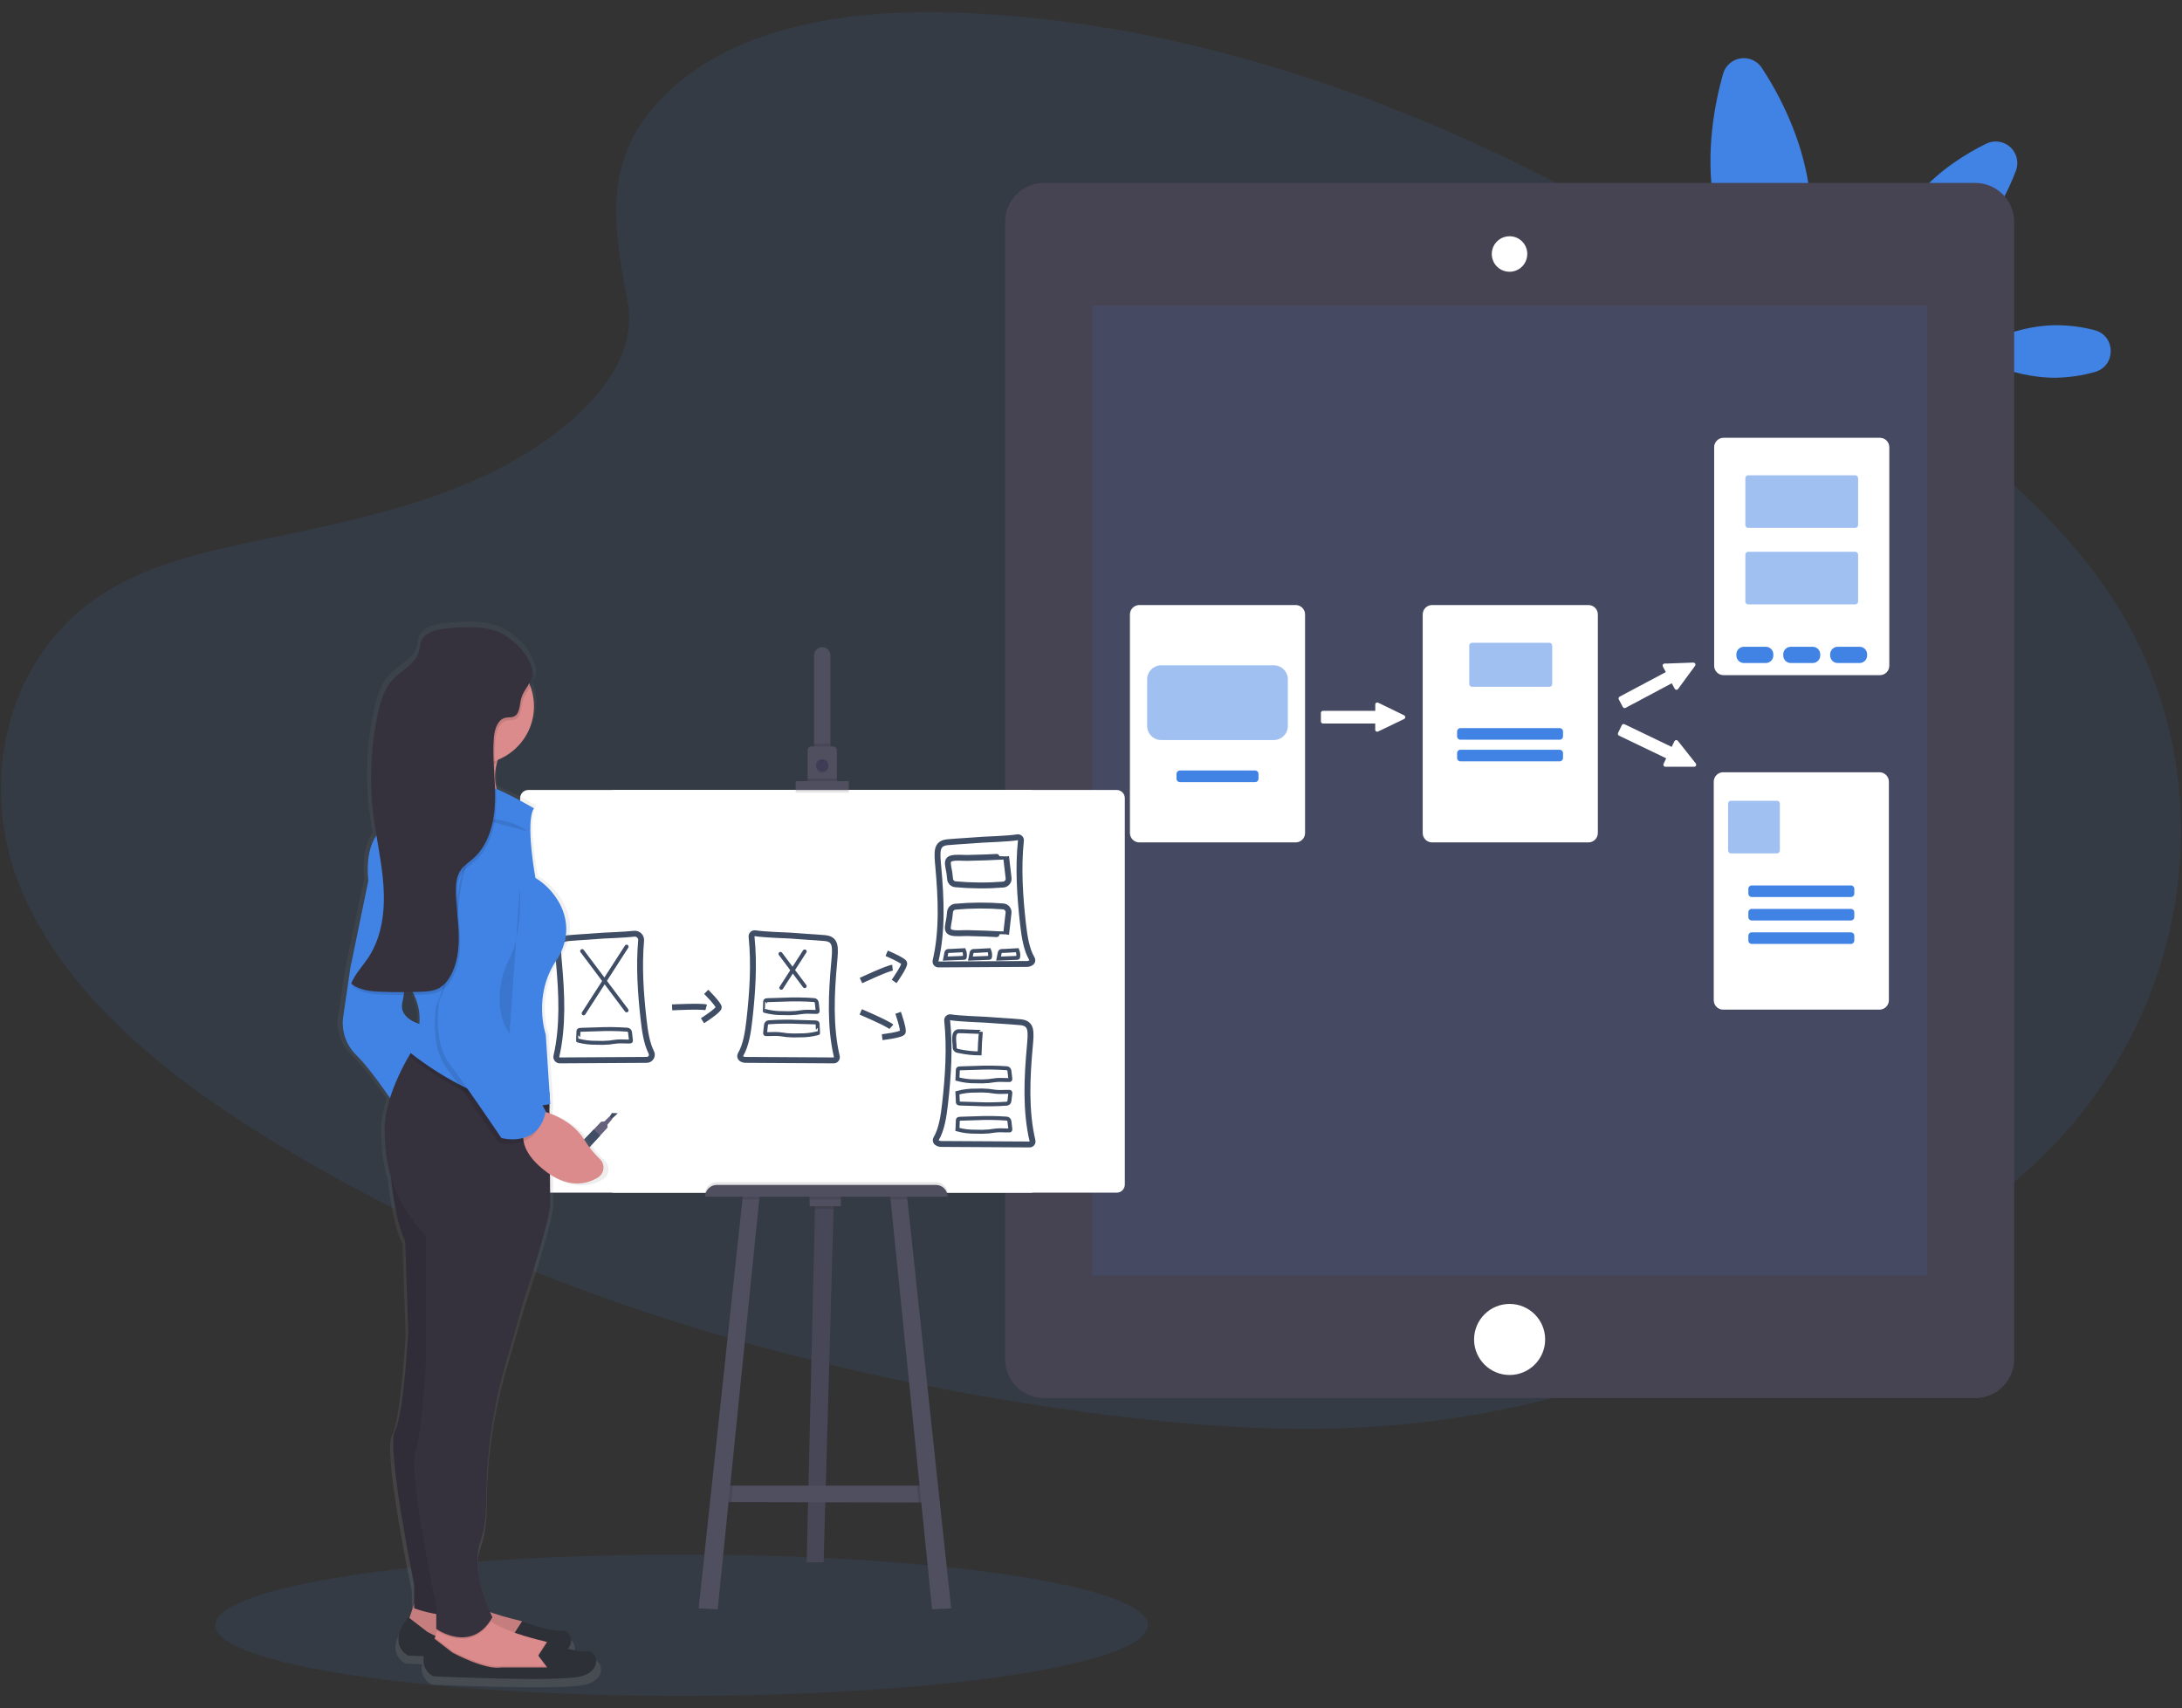 <svg width="152" height="119" viewBox="0 0 152 119" fill="none" xmlns="http://www.w3.org/2000/svg">
<rect x="0" y="0" width="152" height="119" fill="#333333" stroke="none"/>
<g clip-path="url(#clip0)">
<path opacity="0.1" d="M47.486 118.141C65.424 118.141 79.966 115.937 79.966 113.218C79.966 110.499 65.424 108.295 47.486 108.295C29.547 108.295 15.005 110.499 15.005 113.218C15.005 115.937 29.547 118.141 47.486 118.141Z" fill="#4183E4"/>
<path opacity="0.1" d="M46.959 6.02C52.111 1.479 60.199 0.549 67.562 0.916C90.686 2.054 111.556 13.086 129.615 25.568C136.152 30.088 142.588 34.957 146.831 41.181C155.468 53.847 152.906 71.396 140.895 81.831C136.809 85.387 131.856 88.104 126.771 90.516C117.728 94.807 107.972 98.25 97.71 99.231C90.391 99.93 82.983 99.361 75.708 98.386C55.38 95.661 35.426 89.633 18.704 79.325C11.369 74.81 4.456 69.183 1.432 61.868C-1.591 54.553 0.338 45.283 7.834 40.955C10.932 39.163 14.635 38.356 18.261 37.595C23.594 36.477 29.021 35.375 33.837 33.103C38.811 30.755 44.702 26.216 43.717 21.022C42.66 15.447 41.809 10.552 46.959 6.02Z" fill="#4183E4"/>
<path d="M125.999 12.943C126.924 19.037 124.351 24.482 124.351 24.482C124.351 24.482 120.28 20.047 119.353 13.953C118.834 10.534 119.416 7.323 120.026 5.159C120.102 4.878 120.259 4.626 120.477 4.432C120.695 4.238 120.964 4.112 121.252 4.069C121.54 4.025 121.835 4.067 122.1 4.187C122.365 4.308 122.589 4.503 122.746 4.749C123.972 6.631 125.481 9.526 125.999 12.943Z" fill="#4183E4"/>
<path d="M143.19 22.656C144.106 22.652 145.018 22.767 145.905 22.999C147.397 23.382 147.42 25.495 145.936 25.911C145.055 26.162 144.145 26.297 143.229 26.313C139.875 26.35 137.135 24.55 137.135 24.55C137.135 24.55 139.835 22.693 143.19 22.656Z" fill="#4183E4"/>
<path d="M133.756 13.392C130.634 16.823 129.973 21.308 129.973 21.308C129.973 21.308 134.374 20.227 137.495 16.795C138.942 15.204 139.861 13.388 140.43 11.897C140.538 11.615 140.558 11.307 140.488 11.013C140.418 10.719 140.262 10.453 140.039 10.249C139.816 10.046 139.536 9.914 139.237 9.871C138.938 9.829 138.633 9.877 138.362 10.01C136.923 10.717 135.203 11.802 133.756 13.392Z" fill="#4183E4"/>
<path d="M137.6 12.745H72.722C71.226 12.745 70.014 13.957 70.014 15.453V94.687C70.014 96.183 71.226 97.395 72.722 97.395H137.6C139.096 97.395 140.308 96.183 140.308 94.687V15.453C140.308 13.957 139.096 12.745 137.6 12.745Z" fill="#464353"/>
<path opacity="0.1" d="M134.244 21.284H76.078V88.856H134.244V21.284Z" fill="#4183E4"/>
<path d="M105.161 95.787C106.528 95.787 107.636 94.678 107.636 93.311C107.636 91.944 106.528 90.836 105.161 90.836C103.794 90.836 102.686 91.944 102.686 93.311C102.686 94.678 103.794 95.787 105.161 95.787Z" fill="white"/>
<path d="M105.161 18.865C104.93 18.865 104.704 18.797 104.512 18.668C104.319 18.54 104.169 18.357 104.081 18.143C103.992 17.93 103.969 17.695 104.014 17.468C104.059 17.241 104.171 17.033 104.334 16.869C104.498 16.706 104.706 16.594 104.933 16.549C105.16 16.504 105.395 16.527 105.609 16.616C105.822 16.704 106.005 16.854 106.133 17.046C106.262 17.238 106.33 17.465 106.33 17.696C106.33 18.006 106.206 18.303 105.987 18.522C105.768 18.741 105.471 18.864 105.161 18.865Z" fill="white"/>
<path d="M105.161 16.595C105.379 16.595 105.592 16.66 105.773 16.78C105.954 16.901 106.095 17.073 106.178 17.274C106.262 17.476 106.283 17.697 106.241 17.911C106.198 18.124 106.094 18.32 105.94 18.474C105.786 18.628 105.589 18.733 105.376 18.776C105.162 18.818 104.941 18.796 104.74 18.713C104.539 18.63 104.367 18.488 104.246 18.308C104.125 18.126 104.06 17.914 104.06 17.696C104.061 17.404 104.177 17.124 104.383 16.918C104.589 16.711 104.869 16.595 105.161 16.595ZM105.161 16.458C104.916 16.457 104.676 16.528 104.472 16.663C104.267 16.799 104.108 16.991 104.013 17.217C103.918 17.444 103.893 17.692 103.94 17.933C103.987 18.174 104.104 18.395 104.277 18.569C104.45 18.742 104.67 18.861 104.91 18.909C105.151 18.957 105.4 18.933 105.626 18.84C105.853 18.746 106.047 18.588 106.183 18.384C106.319 18.18 106.392 17.941 106.392 17.696C106.393 17.534 106.362 17.373 106.3 17.223C106.239 17.073 106.148 16.936 106.034 16.821C105.92 16.706 105.784 16.615 105.634 16.552C105.484 16.49 105.323 16.458 105.161 16.458Z" fill="white"/>
<path d="M90.256 42.217H79.368C79.044 42.217 78.78 42.48 78.78 42.805V58.029C78.78 58.354 79.044 58.617 79.368 58.617H90.256C90.581 58.617 90.844 58.354 90.844 58.029V42.805C90.844 42.48 90.581 42.217 90.256 42.217Z" fill="white" stroke="white" stroke-width="0.137" stroke-miterlimit="10"/>
<path opacity="0.5" d="M88.736 46.35H80.888C80.349 46.35 79.911 46.787 79.911 47.326V50.577C79.911 51.116 80.349 51.553 80.888 51.553H88.736C89.276 51.553 89.713 51.116 89.713 50.577V47.326C89.713 46.787 89.276 46.35 88.736 46.35Z" fill="#4183E4"/>
<path d="M87.436 53.676H82.188C82.061 53.676 81.957 53.779 81.957 53.907V54.253C81.957 54.381 82.061 54.484 82.188 54.484H87.436C87.564 54.484 87.667 54.381 87.667 54.253V53.907C87.667 53.779 87.564 53.676 87.436 53.676Z" fill="#4183E4"/>
<path d="M110.651 42.217H99.763C99.439 42.217 99.175 42.48 99.175 42.805V58.029C99.175 58.354 99.439 58.617 99.763 58.617H110.651C110.975 58.617 111.239 58.354 111.239 58.029V42.805C111.239 42.48 110.975 42.217 110.651 42.217Z" fill="white" stroke="white" stroke-width="0.137" stroke-miterlimit="10"/>
<path opacity="0.5" d="M107.929 44.778H102.548C102.437 44.778 102.348 44.868 102.348 44.978V47.648C102.348 47.758 102.437 47.847 102.548 47.847H107.929C108.039 47.847 108.129 47.758 108.129 47.648V44.978C108.129 44.868 108.039 44.778 107.929 44.778Z" fill="#4183E4"/>
<path d="M108.651 50.723H101.734C101.606 50.723 101.503 50.827 101.503 50.954V51.3C101.503 51.428 101.606 51.532 101.734 51.532H108.651C108.779 51.532 108.882 51.428 108.882 51.3V50.954C108.882 50.827 108.779 50.723 108.651 50.723Z" fill="#4183E4"/>
<path d="M108.651 52.23H101.734C101.606 52.23 101.503 52.334 101.503 52.461V52.807C101.503 52.935 101.606 53.038 101.734 53.038H108.651C108.779 53.038 108.882 52.935 108.882 52.807V52.461C108.882 52.334 108.779 52.23 108.651 52.23Z" fill="#4183E4"/>
<path d="M130.954 30.566H120.067C119.742 30.566 119.478 30.829 119.478 31.154V46.378C119.478 46.703 119.742 46.966 120.067 46.966H130.954C131.279 46.966 131.542 46.703 131.542 46.378V31.154C131.542 30.829 131.279 30.566 130.954 30.566Z" fill="white" stroke="white" stroke-width="0.137" stroke-miterlimit="10"/>
<path opacity="0.5" d="M129.238 33.111H121.783C121.673 33.111 121.583 33.201 121.583 33.311V36.577C121.583 36.687 121.673 36.776 121.783 36.776H129.238C129.348 36.776 129.437 36.687 129.437 36.577V33.311C129.437 33.201 129.348 33.111 129.238 33.111Z" fill="#4183E4"/>
<path opacity="0.5" d="M129.238 38.438H121.783C121.673 38.438 121.583 38.528 121.583 38.638V41.904C121.583 42.014 121.673 42.103 121.783 42.103H129.238C129.348 42.103 129.437 42.014 129.437 41.904V38.638C129.437 38.528 129.348 38.438 129.238 38.438Z" fill="#4183E4"/>
<path d="M123.008 45.057H121.479C121.19 45.057 120.956 45.292 120.956 45.581V45.664C120.956 45.954 121.19 46.188 121.479 46.188H123.008C123.298 46.188 123.532 45.954 123.532 45.664V45.581C123.532 45.292 123.298 45.057 123.008 45.057Z" fill="#4183E4"/>
<path d="M126.275 45.057H124.746C124.457 45.057 124.223 45.292 124.223 45.581V45.664C124.223 45.954 124.457 46.188 124.746 46.188H126.275C126.565 46.188 126.799 45.954 126.799 45.664V45.581C126.799 45.292 126.565 45.057 126.275 45.057Z" fill="#4183E4"/>
<path d="M129.543 45.057H128.014C127.724 45.057 127.49 45.292 127.49 45.581V45.664C127.49 45.954 127.724 46.188 128.014 46.188H129.543C129.832 46.188 130.066 45.954 130.066 45.664V45.581C130.066 45.292 129.832 45.057 129.543 45.057Z" fill="#4183E4"/>
<path d="M130.925 53.867H120.038C119.713 53.867 119.45 54.13 119.45 54.455V69.679C119.45 70.004 119.713 70.267 120.038 70.267H130.925C131.25 70.267 131.513 70.004 131.513 69.679V54.455C131.513 54.13 131.25 53.867 130.925 53.867Z" fill="white" stroke="white" stroke-width="0.137" stroke-miterlimit="10"/>
<path opacity="0.5" d="M123.786 55.785H120.581C120.471 55.785 120.381 55.874 120.381 55.984V59.25C120.381 59.36 120.471 59.45 120.581 59.45H123.786C123.897 59.45 123.986 59.36 123.986 59.25V55.984C123.986 55.874 123.897 55.785 123.786 55.785Z" fill="#4183E4"/>
<path d="M128.941 61.682H122.024C121.896 61.682 121.792 61.785 121.792 61.913V62.259C121.792 62.386 121.896 62.49 122.024 62.49H128.941C129.069 62.49 129.172 62.386 129.172 62.259V61.913C129.172 61.785 129.069 61.682 128.941 61.682Z" fill="#4183E4"/>
<path d="M128.941 63.316H122.024C121.896 63.316 121.792 63.419 121.792 63.547V63.893C121.792 64.021 121.896 64.124 122.024 64.124H128.941C129.069 64.124 129.172 64.021 129.172 63.893V63.547C129.172 63.419 129.069 63.316 128.941 63.316Z" fill="#4183E4"/>
<path d="M128.941 64.95H122.024C121.896 64.95 121.792 65.054 121.792 65.181V65.527C121.792 65.655 121.896 65.758 122.024 65.758H128.941C129.069 65.758 129.172 65.655 129.172 65.527V65.181C129.172 65.054 129.069 64.95 128.941 64.95Z" fill="#4183E4"/>
<path d="M97.784 50.026L97.6 50.115L96.104 50.834L95.967 50.898C95.958 50.903 95.948 50.905 95.938 50.905C95.928 50.905 95.918 50.904 95.908 50.9C95.899 50.896 95.891 50.891 95.883 50.883C95.876 50.876 95.871 50.868 95.867 50.858C95.865 50.849 95.865 50.84 95.867 50.831V50.406C95.867 50.387 95.859 50.368 95.846 50.355C95.832 50.341 95.814 50.333 95.794 50.333H92.158C92.139 50.333 92.12 50.326 92.106 50.312C92.093 50.299 92.085 50.28 92.084 50.261V49.66C92.085 49.641 92.093 49.623 92.106 49.609C92.12 49.596 92.139 49.588 92.158 49.588H95.799C95.818 49.588 95.836 49.58 95.85 49.566C95.864 49.552 95.871 49.534 95.871 49.514V49.079C95.87 49.07 95.87 49.061 95.871 49.052C95.875 49.043 95.881 49.034 95.888 49.027C95.895 49.02 95.903 49.015 95.913 49.011C95.922 49.008 95.932 49.006 95.942 49.007C95.952 49.007 95.962 49.009 95.971 49.014L96.108 49.078L97.6 49.804L97.784 49.894C97.797 49.9 97.807 49.91 97.815 49.921C97.822 49.933 97.826 49.946 97.826 49.96C97.826 49.974 97.822 49.987 97.815 49.999C97.807 50.011 97.797 50.02 97.784 50.026Z" fill="white" stroke="white" stroke-width="0.137" stroke-miterlimit="10"/>
<path d="M118.029 46.337L117.908 46.503L116.929 47.837L116.843 47.956C116.837 47.964 116.829 47.971 116.821 47.976C116.812 47.981 116.802 47.984 116.792 47.985C116.782 47.986 116.772 47.985 116.763 47.983C116.753 47.98 116.744 47.975 116.736 47.969C116.73 47.963 116.724 47.955 116.72 47.947L116.52 47.572C116.511 47.555 116.495 47.542 116.477 47.536C116.458 47.53 116.438 47.532 116.421 47.541L113.207 49.252C113.198 49.256 113.189 49.259 113.18 49.26C113.17 49.261 113.16 49.26 113.151 49.257C113.142 49.254 113.134 49.25 113.126 49.244C113.119 49.237 113.113 49.23 113.108 49.221L112.827 48.69C112.822 48.681 112.819 48.672 112.818 48.662C112.817 48.653 112.818 48.643 112.821 48.634C112.824 48.625 112.828 48.616 112.835 48.609C112.841 48.602 112.848 48.596 112.857 48.591L116.07 46.883C116.079 46.879 116.086 46.872 116.093 46.865C116.099 46.858 116.103 46.849 116.106 46.84C116.109 46.831 116.11 46.821 116.109 46.812C116.108 46.802 116.105 46.793 116.101 46.785L115.897 46.4C115.892 46.392 115.889 46.383 115.889 46.374C115.887 46.364 115.888 46.354 115.891 46.344C115.894 46.335 115.899 46.326 115.905 46.318C115.912 46.31 115.92 46.304 115.929 46.3C115.938 46.296 115.948 46.294 115.958 46.294H116.105L117.762 46.233L117.967 46.227C117.98 46.227 117.993 46.23 118.004 46.236C118.015 46.243 118.024 46.252 118.031 46.264C118.037 46.275 118.04 46.288 118.04 46.301C118.039 46.314 118.036 46.326 118.029 46.337Z" fill="white" stroke="white" stroke-width="0.137" stroke-miterlimit="10"/>
<path d="M118.018 53.348H117.814H116.158H116.012C116.002 53.348 115.992 53.346 115.983 53.342C115.973 53.338 115.965 53.332 115.958 53.325C115.952 53.317 115.946 53.309 115.943 53.299C115.94 53.29 115.938 53.28 115.939 53.27C115.939 53.261 115.942 53.252 115.946 53.244L116.129 52.859C116.133 52.851 116.136 52.841 116.136 52.832C116.137 52.822 116.136 52.813 116.132 52.804C116.129 52.795 116.124 52.786 116.118 52.779C116.111 52.772 116.104 52.766 116.095 52.762L112.813 51.187C112.795 51.178 112.782 51.163 112.775 51.145C112.769 51.126 112.77 51.106 112.779 51.088L113.038 50.548C113.042 50.539 113.048 50.532 113.055 50.525C113.062 50.519 113.071 50.514 113.08 50.51C113.089 50.507 113.098 50.506 113.108 50.506C113.118 50.507 113.127 50.51 113.136 50.514L116.418 52.091C116.435 52.099 116.456 52.1 116.474 52.093C116.492 52.087 116.507 52.074 116.516 52.057L116.705 51.664C116.71 51.653 116.718 51.643 116.728 51.636C116.738 51.629 116.75 51.624 116.762 51.623C116.774 51.621 116.787 51.623 116.798 51.628C116.809 51.633 116.819 51.641 116.827 51.65L116.918 51.764L117.948 53.066L118.075 53.227C118.085 53.238 118.091 53.251 118.093 53.265C118.095 53.279 118.092 53.294 118.086 53.306C118.08 53.319 118.07 53.33 118.058 53.337C118.046 53.345 118.032 53.348 118.018 53.348Z" fill="white" stroke="white" stroke-width="0.137" stroke-miterlimit="10"/>
<path d="M58.079 83.811L58.068 84.212L57.371 108.838H56.197L56.773 84.212L56.784 83.749L58.079 83.811Z" fill="#504F60"/>
<path opacity="0.1" d="M58.079 83.811L58.068 84.212L57.371 108.838H56.197L56.773 84.212L56.784 83.749L58.079 83.811Z" fill="black"/>
<path d="M64.869 104.672L63.991 104.669L50.938 104.642L50.243 104.641L50.612 103.499H64.776L64.869 104.672Z" fill="#504F60"/>
<path opacity="0.1" d="M58.079 83.811L58.068 84.212H56.773L56.784 83.749L58.079 83.811Z" fill="black"/>
<path d="M58.574 83.209H56.398V84.027H58.574V83.209Z" fill="#504F60"/>
<path opacity="0.1" d="M51.054 103.499L50.938 104.642L50.243 104.641L50.612 103.499H51.054Z" fill="black"/>
<path d="M52.927 83.194L52.89 83.548L49.995 112.108L48.669 112.046L51.72 83.548L51.754 83.224L52.927 83.194Z" fill="#504F60"/>
<path opacity="0.1" d="M64.869 104.672L63.991 104.669L63.872 103.499H64.776L64.869 104.672Z" fill="black"/>
<path d="M66.259 112.046L64.931 112.108L62.035 83.548L62 83.194L63.172 83.224L63.206 83.548L66.259 112.046Z" fill="#504F60"/>
<path d="M71.905 55.034H42.651V83.085H71.905V55.034Z" fill="white"/>
<path d="M77.791 55.034H36.799C36.487 55.034 36.234 55.287 36.234 55.599V82.52C36.234 82.832 36.487 83.085 36.799 83.085H77.791C78.103 83.085 78.356 82.832 78.356 82.52V55.599C78.356 55.287 78.103 55.034 77.791 55.034Z" fill="white"/>
<path d="M57.848 45.654V52.427H56.707V45.654C56.707 45.502 56.767 45.357 56.874 45.25C56.981 45.143 57.126 45.083 57.278 45.083C57.429 45.083 57.574 45.143 57.681 45.25C57.788 45.357 57.848 45.502 57.848 45.654Z" fill="#504F60"/>
<path opacity="0.1" d="M57.849 51.81H56.707V52.427H57.849V51.81Z" fill="black"/>
<path d="M58.297 52.273V54.51H56.26V52.273C56.26 52.2 56.289 52.131 56.34 52.079C56.392 52.028 56.461 51.999 56.534 51.999H58.015C58.051 51.998 58.088 52.004 58.122 52.018C58.156 52.031 58.187 52.051 58.214 52.076C58.24 52.102 58.261 52.132 58.275 52.166C58.289 52.2 58.297 52.236 58.297 52.273Z" fill="#504F60"/>
<path opacity="0.1" d="M57.278 53.847C57.516 53.847 57.71 53.653 57.71 53.415C57.71 53.176 57.516 52.982 57.278 52.982C57.039 52.982 56.846 53.176 56.846 53.415C56.846 53.653 57.039 53.847 57.278 53.847Z" fill="black"/>
<path d="M57.278 53.754C57.516 53.754 57.71 53.56 57.71 53.322C57.71 53.083 57.516 52.889 57.278 52.889C57.039 52.889 56.846 53.083 56.846 53.322C56.846 53.56 57.039 53.754 57.278 53.754Z" fill="#3F3D56"/>
<path opacity="0.1" d="M58.297 54.232H56.26V54.51H58.297V54.232Z" fill="black"/>
<path opacity="0.1" d="M59.129 54.603H55.426V55.22H59.129V54.603Z" fill="black"/>
<path d="M59.129 54.417H55.426V55.034H59.129V54.417Z" fill="#504F60"/>
<path opacity="0.1" d="M49.934 82.354H65.193C65.411 82.354 65.62 82.441 65.773 82.595C65.927 82.749 66.014 82.957 66.014 83.175H49.116C49.116 82.958 49.202 82.749 49.355 82.596C49.508 82.442 49.717 82.355 49.934 82.354Z" fill="black"/>
<path opacity="0.1" d="M51.754 83.224L52.927 83.194L52.89 83.548H51.72L51.754 83.224Z" fill="black"/>
<path opacity="0.1" d="M58.574 83.209H56.398V83.548H58.574V83.209Z" fill="black"/>
<path opacity="0.1" d="M63.206 83.548H62.035L62 83.194L63.172 83.224L63.206 83.548Z" fill="black"/>
<path d="M49.934 82.546H65.193C65.411 82.546 65.62 82.632 65.773 82.786C65.927 82.94 66.014 83.149 66.014 83.366H49.116C49.116 83.149 49.202 82.94 49.356 82.786C49.51 82.632 49.719 82.546 49.936 82.546H49.934Z" fill="#504F60"/>
<path d="M70.884 58.328C70.915 58.324 70.947 58.326 70.976 58.335C71.006 58.345 71.034 58.361 71.056 58.383C71.079 58.404 71.096 58.431 71.107 58.461C71.118 58.49 71.121 58.522 71.118 58.553C70.919 60.467 71.047 62.428 71.261 64.339C71.361 65.213 71.496 66.137 71.883 66.786C71.908 66.825 71.919 66.871 71.914 66.918C71.909 66.964 71.889 67.007 71.856 67.04C71.748 67.124 71.612 67.165 71.476 67.153L65.372 67.188C65.341 67.188 65.311 67.181 65.283 67.168C65.255 67.154 65.23 67.135 65.211 67.111C65.192 67.086 65.178 67.058 65.172 67.028C65.165 66.997 65.165 66.966 65.173 66.936C65.664 64.844 65.558 62.56 65.362 60.389C65.264 59.321 65.208 58.748 66.006 58.673C66.826 58.599 67.647 58.565 68.467 58.497C68.664 58.48 70.242 58.434 70.884 58.328Z" fill="white" stroke="#3F4D65" stroke-width="0.41" stroke-miterlimit="10"/>
<path d="M66.214 70.868C66.183 70.863 66.151 70.865 66.121 70.875C66.091 70.884 66.064 70.9 66.041 70.922C66.019 70.944 66.001 70.97 65.99 71C65.98 71.029 65.976 71.061 65.98 71.092C66.178 73.007 66.051 74.968 65.835 76.878C65.736 77.752 65.601 78.677 65.214 79.326C65.189 79.365 65.178 79.412 65.183 79.458C65.188 79.504 65.209 79.546 65.241 79.579C65.349 79.663 65.485 79.704 65.621 79.693L71.725 79.728C71.756 79.728 71.786 79.721 71.814 79.707C71.842 79.694 71.866 79.674 71.885 79.65C71.905 79.626 71.918 79.597 71.925 79.567C71.932 79.537 71.932 79.506 71.925 79.475C71.434 77.383 71.539 75.099 71.736 72.929C71.833 71.861 71.889 71.288 71.092 71.212C70.294 71.137 69.451 71.104 68.63 71.036C68.433 71.02 66.855 70.973 66.214 70.868Z" fill="white" stroke="#3F4D65" stroke-width="0.41" stroke-miterlimit="10"/>
<path d="M68.006 74.391C68.716 74.358 69.426 74.366 70.134 74.417C70.18 74.421 70.223 74.441 70.256 74.474C70.289 74.506 70.31 74.549 70.315 74.594L70.382 75.154C70.385 75.166 70.386 75.18 70.383 75.192C70.38 75.205 70.374 75.216 70.365 75.226C70.35 75.237 70.332 75.242 70.314 75.24C70.015 75.248 69.717 75.214 69.421 75.24C69.236 75.255 69.053 75.291 68.874 75.311C68.571 75.338 68.266 75.343 67.963 75.328C67.535 75.335 67.108 75.282 66.695 75.172C66.695 75.172 66.719 74.708 66.719 74.664C66.719 74.448 66.713 74.429 66.936 74.424L68.006 74.391Z" stroke="#3F4D65" stroke-width="0.274" stroke-miterlimit="10" stroke-linecap="round"/>
<path d="M68.006 76.913C68.716 76.946 69.426 76.937 70.134 76.885C70.18 76.881 70.223 76.861 70.256 76.828C70.289 76.796 70.31 76.753 70.315 76.707L70.382 76.15C70.385 76.137 70.386 76.123 70.383 76.111C70.38 76.098 70.374 76.086 70.365 76.076C70.35 76.065 70.332 76.06 70.314 76.062C70.015 76.054 69.717 76.089 69.421 76.062C69.236 76.048 69.053 76.013 68.874 75.992C68.571 75.965 68.266 75.959 67.963 75.976C67.535 75.968 67.108 76.021 66.695 76.132C66.695 76.132 66.719 76.594 66.719 76.639C66.719 76.855 66.713 76.873 66.936 76.88L68.006 76.913Z" stroke="#3F4D65" stroke-width="0.274" stroke-miterlimit="10" stroke-linecap="round"/>
<path d="M68.006 77.9C68.716 77.867 69.426 77.876 70.134 77.927C70.18 77.932 70.223 77.952 70.256 77.984C70.289 78.017 70.31 78.059 70.315 78.105L70.382 78.663C70.385 78.676 70.386 78.689 70.383 78.702C70.38 78.715 70.374 78.727 70.365 78.737C70.35 78.748 70.332 78.753 70.314 78.751C70.015 78.759 69.717 78.723 69.421 78.751C69.236 78.764 69.053 78.801 68.874 78.822C68.571 78.848 68.266 78.853 67.963 78.837C67.535 78.845 67.108 78.793 66.695 78.682C66.695 78.682 66.719 78.219 66.719 78.174C66.719 77.957 66.713 77.94 66.936 77.934L68.006 77.9Z" stroke="#3F4D65" stroke-width="0.274" stroke-miterlimit="10" stroke-linecap="round"/>
<path d="M68.905 66.195C68.967 66.345 68.988 66.51 68.965 66.671C68.965 66.684 68.962 66.696 68.956 66.708C68.948 66.715 68.939 66.721 68.929 66.724C68.919 66.728 68.909 66.729 68.898 66.728L67.599 66.779C67.599 66.779 67.671 66.396 67.681 66.368C67.726 66.213 67.84 66.254 67.986 66.245L68.905 66.195Z" fill="white" stroke="#3F4D65" stroke-width="0.274" stroke-miterlimit="10" stroke-linecap="round"/>
<path d="M70.867 66.195C70.929 66.345 70.95 66.51 70.926 66.671C70.927 66.683 70.924 66.696 70.918 66.708C70.91 66.715 70.901 66.72 70.891 66.724C70.882 66.727 70.871 66.729 70.861 66.728L69.56 66.779C69.56 66.779 69.634 66.396 69.643 66.368C69.687 66.213 69.801 66.254 69.948 66.245L70.867 66.195Z" fill="white" stroke="#3F4D65" stroke-width="0.274" stroke-miterlimit="10" stroke-linecap="round"/>
<path d="M70.084 59.666L70.259 61.17C70.265 61.225 70.26 61.279 70.244 61.332C70.228 61.384 70.202 61.433 70.167 61.475C70.133 61.517 70.09 61.552 70.041 61.578C69.993 61.603 69.94 61.618 69.885 61.623C68.775 61.711 67.66 61.703 66.551 61.601C66.453 61.592 66.361 61.547 66.293 61.475C66.225 61.403 66.185 61.309 66.181 61.21C66.16 60.942 66.121 60.675 66.063 60.413C66.018 60.139 65.969 59.875 66.291 59.794C66.614 59.714 67.056 59.771 67.409 59.764C67.832 59.756 68.254 59.744 68.674 59.729C68.791 59.729 70.084 59.659 70.084 59.666Z" stroke="#3F4D65" stroke-width="0.41" stroke-miterlimit="10"/>
<path d="M70.084 65.101L70.256 63.596C70.262 63.542 70.257 63.487 70.241 63.435C70.225 63.382 70.2 63.334 70.165 63.291C70.13 63.249 70.087 63.214 70.039 63.189C69.99 63.164 69.937 63.148 69.883 63.144C68.773 63.056 67.657 63.063 66.549 63.164C66.45 63.174 66.358 63.219 66.29 63.291C66.222 63.363 66.182 63.458 66.178 63.557C66.157 63.825 66.118 64.091 66.06 64.354C66.015 64.627 65.966 64.891 66.289 64.972C66.612 65.053 67.053 64.995 67.406 65.002C67.829 65.01 68.25 65.021 68.671 65.038C68.791 65.042 70.084 65.112 70.084 65.101Z" stroke="#3F4D65" stroke-width="0.41" stroke-miterlimit="10"/>
<path d="M68.326 71.88C68.281 72.38 68.252 72.882 68.24 73.384C67.738 73.38 67.238 73.323 66.748 73.213C66.71 73.211 66.672 73.201 66.638 73.183C66.603 73.165 66.574 73.14 66.55 73.109C66.527 73.078 66.511 73.043 66.503 73.005C66.495 72.967 66.495 72.928 66.503 72.891C66.494 72.579 66.33 71.883 66.769 71.839C66.9 71.825 68.325 71.904 68.326 71.88Z" stroke="#3F4D65" stroke-width="0.274" stroke-miterlimit="10" stroke-linecap="round"/>
<path d="M44.179 65.047C44.243 65.04 44.308 65.048 44.369 65.069C44.431 65.09 44.486 65.125 44.532 65.17C44.578 65.216 44.614 65.271 44.636 65.332C44.658 65.392 44.666 65.457 44.66 65.522C44.503 67.342 44.627 69.206 44.833 71.021C44.924 71.828 45.046 72.677 45.369 73.313C45.397 73.368 45.41 73.428 45.408 73.49C45.406 73.551 45.388 73.611 45.356 73.663C45.325 73.716 45.28 73.759 45.226 73.789C45.173 73.819 45.113 73.835 45.051 73.835L38.996 73.871C38.959 73.871 38.924 73.863 38.891 73.848C38.858 73.832 38.83 73.81 38.807 73.782C38.784 73.754 38.768 73.721 38.76 73.686C38.752 73.65 38.751 73.614 38.759 73.578C39.239 71.497 39.134 69.224 38.938 67.071C38.84 66.003 38.785 65.43 39.581 65.355C40.402 65.283 41.222 65.248 42.036 65.179C42.209 65.165 43.451 65.127 44.179 65.047Z" fill="white" stroke="#3F4D65" stroke-width="0.41" stroke-miterlimit="10" stroke-linecap="round"/>
<path d="M52.603 65.013C52.57 65.008 52.536 65.011 52.504 65.021C52.472 65.031 52.443 65.048 52.419 65.072C52.395 65.095 52.377 65.124 52.365 65.155C52.354 65.187 52.35 65.221 52.354 65.254C52.55 67.159 52.423 69.117 52.208 71.021C52.109 71.895 51.974 72.815 51.588 73.465C51.561 73.511 51.552 73.565 51.563 73.617C51.574 73.67 51.603 73.716 51.646 73.748C51.749 73.814 51.871 73.844 51.993 73.835L58.08 73.871C58.114 73.871 58.147 73.863 58.177 73.849C58.207 73.834 58.233 73.813 58.254 73.786C58.274 73.76 58.288 73.729 58.295 73.696C58.302 73.664 58.301 73.63 58.292 73.597C57.807 71.509 57.911 69.228 58.108 67.067C58.205 65.999 58.261 65.426 57.465 65.351C56.644 65.278 55.824 65.244 55.003 65.174C54.802 65.162 53.257 65.117 52.603 65.013Z" fill="white" stroke="#3F4D65" stroke-width="0.41" stroke-miterlimit="10"/>
<path d="M40.553 66.256L43.65 70.386" stroke="#3F4D65" stroke-width="0.274" stroke-miterlimit="10" stroke-linecap="round"/>
<path d="M43.65 65.947L40.656 70.593" stroke="#3F4D65" stroke-width="0.274" stroke-miterlimit="10" stroke-linecap="round"/>
<path d="M54.37 66.451L56.056 68.7" stroke="#3F4D65" stroke-width="0.274" stroke-miterlimit="10" stroke-linecap="round"/>
<path d="M56.056 66.281L54.426 68.812" stroke="#3F4D65" stroke-width="0.274" stroke-miterlimit="10" stroke-linecap="round"/>
<path d="M41.576 71.706C42.286 71.673 42.997 71.682 43.706 71.732C43.751 71.737 43.794 71.757 43.827 71.79C43.86 71.822 43.881 71.864 43.886 71.91L43.952 72.469C43.955 72.482 43.956 72.495 43.953 72.508C43.95 72.521 43.945 72.533 43.937 72.543C43.921 72.553 43.903 72.557 43.885 72.557C43.587 72.565 43.287 72.529 42.99 72.557C42.806 72.57 42.624 72.606 42.443 72.627C42.141 72.653 41.836 72.659 41.533 72.643C41.105 72.65 40.679 72.598 40.266 72.487C40.258 72.487 40.291 72.025 40.291 71.98C40.291 71.764 40.283 71.746 40.505 71.739L41.576 71.706Z" stroke="#3F4D65" stroke-width="0.274" stroke-miterlimit="10" stroke-linecap="round"/>
<path d="M54.585 69.641C55.294 69.608 56.006 69.617 56.714 69.668C56.76 69.673 56.803 69.693 56.836 69.725C56.869 69.758 56.89 69.8 56.895 69.846L56.96 70.404C56.964 70.417 56.964 70.43 56.961 70.443C56.959 70.456 56.953 70.468 56.945 70.478C56.93 70.489 56.912 70.494 56.893 70.492C56.595 70.5 56.296 70.464 55.999 70.492C55.814 70.505 55.632 70.542 55.452 70.561C55.149 70.589 54.845 70.594 54.541 70.578C54.113 70.585 53.687 70.533 53.273 70.422C53.267 70.422 53.298 69.96 53.298 69.915C53.298 69.698 53.291 69.681 53.514 69.674L54.585 69.641Z" stroke="#3F4D65" stroke-width="0.274" stroke-miterlimit="10" stroke-linecap="round"/>
<path d="M55.669 71.191C54.96 71.157 54.25 71.166 53.541 71.216C53.495 71.221 53.452 71.241 53.42 71.273C53.387 71.306 53.366 71.349 53.361 71.394L53.298 71.952C53.294 71.965 53.293 71.978 53.296 71.991C53.299 72.004 53.304 72.016 53.313 72.026C53.328 72.037 53.346 72.042 53.365 72.04C53.663 72.048 53.961 72.014 54.259 72.04C54.444 72.053 54.626 72.09 54.806 72.111C55.109 72.137 55.414 72.142 55.717 72.127C56.145 72.135 56.572 72.082 56.985 71.971C56.992 71.971 56.96 71.508 56.96 71.464C56.96 71.247 56.969 71.229 56.746 71.223L55.669 71.191Z" stroke="#3F4D65" stroke-width="0.274" stroke-miterlimit="10" stroke-linecap="round"/>
<path d="M46.82 70.178C46.82 70.178 48.831 70.076 49.193 70.178" stroke="#3F4D65" stroke-width="0.41" stroke-miterlimit="10"/>
<path d="M49.195 69.095C49.195 69.095 50.072 69.972 50.072 70.178C50.072 70.385 48.937 71.107 48.937 71.107" stroke="#3F4D65" stroke-width="0.41" stroke-miterlimit="10"/>
<path d="M59.977 68.308C59.977 68.308 61.8 67.454 62.174 67.413" stroke="#3F4D65" stroke-width="0.41" stroke-miterlimit="10"/>
<path d="M61.766 66.411C61.766 66.411 62.908 66.892 62.986 67.082C63.064 67.272 62.286 68.371 62.286 68.371" stroke="#3F4D65" stroke-width="0.41" stroke-miterlimit="10"/>
<path d="M59.958 70.493C59.958 70.493 61.811 71.279 62.092 71.531" stroke="#3F4D65" stroke-width="0.41" stroke-miterlimit="10"/>
<path d="M62.565 70.556C62.565 70.556 62.975 71.728 62.879 71.914C62.783 72.1 61.453 72.253 61.453 72.253" stroke="#3F4D65" stroke-width="0.41" stroke-miterlimit="10"/>
<path d="M67.15 66.195C67.212 66.345 67.233 66.51 67.209 66.671C67.21 66.683 67.207 66.696 67.201 66.708C67.193 66.715 67.184 66.72 67.174 66.724C67.164 66.727 67.154 66.729 67.144 66.728L65.843 66.779C65.843 66.779 65.917 66.396 65.926 66.368C65.97 66.213 66.085 66.254 66.231 66.245L67.15 66.195Z" fill="white" stroke="#3F4D65" stroke-width="0.274" stroke-miterlimit="10" stroke-linecap="round"/>
<path d="M42.581 77.981L43.041 77.553L42.631 77.536L42.416 77.866L42.581 77.981Z" fill="#3F4D65"/>
<path d="M39.276 80.978L39.763 80.353L39.871 80.241L41.362 78.68L41.869 78.149L42.107 78.12L42.449 77.781L42.65 77.957L42.318 78.346L42.323 78.55L41.805 79.112L40.341 80.701L40.247 80.802L39.659 81.346L39.276 80.978Z" fill="#65617D"/>
<path d="M39.871 80.241L41.362 78.68L41.805 79.112L40.341 80.701L39.871 80.241Z" fill="#3F4D65"/>
<path d="M42.121 80.843C41.687 80.44 41.31 79.98 41.001 79.475C40.344 78.453 39.247 77.9 38.495 77.625V77.293L38.542 77.283L38.521 76.974H38.542L38.488 76.154V76.147L38.218 72.075C38.218 72.075 37.253 69.361 38.967 66.857C40.681 64.353 39.074 61.951 37.463 61.012C37.463 61.012 36.713 57.046 37.356 56.106C36.484 55.604 35.586 55.15 34.664 54.745C34.649 54.696 34.637 54.647 34.625 54.595C34.607 54.226 34.584 53.856 34.563 53.487C34.585 53.295 34.62 53.105 34.669 52.918C34.689 52.84 34.712 52.762 34.737 52.682C35.503 52.389 36.163 51.872 36.63 51.198C37.097 50.525 37.35 49.725 37.356 48.906C37.356 48.427 37.27 47.953 37.102 47.505C37.188 47.363 37.254 47.209 37.297 47.048C37.4 46.626 37.283 46.175 37.043 45.746C36.613 44.819 35.542 43.951 34.766 43.63C33.652 43.178 31.977 43.285 30.817 43.424C30.166 43.502 29.424 43.72 29.189 44.316C29.102 44.535 29.101 44.777 29.041 45C28.797 45.911 27.746 46.335 27.096 47.032C26.522 47.648 26.276 48.48 26.084 49.291C25.551 51.616 25.424 54.015 25.708 56.382C25.774 56.929 25.861 57.469 25.954 58.011C25.563 58.558 25.21 59.525 25.372 61.204L24.086 67.257L23.551 70.806C23.551 70.806 23.23 72.267 24.509 73.52C25.329 74.318 26.321 75.668 26.932 76.542C26.666 77.316 26.534 78.129 26.542 78.948C26.556 79.32 26.576 79.679 26.602 80.021C26.657 80.748 26.794 81.465 27.013 82.16C27.163 83.618 27.46 85.482 28.041 86.673L28.255 93.039C28.255 93.039 27.933 98.884 27.297 100.032C26.661 101.179 28.688 110.886 28.688 110.886V112.243L28.346 113.247L28.26 113.182C26.654 115.166 28.26 115.896 28.26 115.896C28.26 115.896 28.698 115.916 29.396 115.944C29.337 116.222 29.372 116.512 29.496 116.768C29.62 117.024 29.825 117.232 30.08 117.358C30.08 117.358 39.179 117.775 40.786 117.358C42.393 116.941 41.963 115.479 41.106 115.58C40.779 115.621 40.296 115.535 39.824 115.413C40.324 114.832 39.924 114.045 39.287 114.119C38.431 114.223 36.504 113.466 36.504 113.466L36.494 113.478C36.433 113.454 36.37 113.435 36.306 113.42C35.59 113.259 34.883 113.062 34.187 112.828C33.777 111.949 32.82 109.586 33.503 107.753C33.812 106.924 33.914 105.822 33.914 104.753C33.93 101.526 34.405 98.319 35.324 95.226L36.608 90.85C36.608 90.85 38.428 85.526 38.535 84.065L38.528 81.94C40.032 82.897 41.229 82.61 41.992 82.163C42.103 82.097 42.198 82.006 42.267 81.897C42.337 81.788 42.379 81.664 42.392 81.536C42.404 81.407 42.386 81.277 42.339 81.157C42.292 81.037 42.217 80.929 42.121 80.843ZM27.833 69.766C27.87 69.612 27.9 69.445 27.926 69.269C28.178 69.269 28.431 69.269 28.683 69.261C28.996 69.897 29.127 70.606 29.063 71.312C28.483 71.133 27.616 70.694 27.833 69.772V69.766Z" fill="url(#paint0_linear)"/>
<path d="M28.851 111.736L28.441 112.966L29.779 114.305L34.209 115.335L37.402 115.026L37.196 113.892C37.135 113.649 37.007 113.427 36.828 113.251C36.649 113.076 36.425 112.952 36.181 112.895C34.868 112.586 32.365 111.883 31.839 110.905L28.851 111.736Z" fill="#DB8B8B"/>
<path opacity="0.1" d="M28.851 111.736L28.441 112.966L29.779 114.305L34.209 115.335L37.402 115.026L37.196 113.892C37.135 113.649 37.007 113.427 36.828 113.251C36.649 113.076 36.425 112.952 36.181 112.895C34.868 112.586 32.365 111.883 31.839 110.905L28.851 111.736Z" fill="black"/>
<path d="M36.371 114.717L35.753 113.896L36.371 112.939C36.371 112.939 38.224 113.687 39.049 113.585C39.874 113.482 40.28 114.923 38.74 115.335C37.2 115.747 28.439 115.335 28.439 115.335C28.439 115.335 26.894 114.614 28.439 112.657L29.778 113.687C29.778 113.687 32.044 114.918 33.178 114.717H36.371Z" fill="#2E3037"/>
<path d="M39.151 116.469L35.958 116.778L31.529 115.747L30.186 114.408L30.295 114.081L30.448 113.622L30.599 113.172L33.585 112.351C33.737 112.598 33.945 112.805 34.191 112.957C35.161 113.62 36.905 114.1 37.928 114.339C37.97 114.35 38.014 114.363 38.055 114.378C38.271 114.45 38.466 114.575 38.621 114.743C38.776 114.91 38.887 115.114 38.942 115.335L39.151 116.469Z" fill="#DB8B8B"/>
<path opacity="0.1" d="M39.151 116.469L35.958 116.778L31.529 115.747L30.186 114.408L30.295 114.081L31.526 115.026C31.526 115.026 33.793 116.257 34.926 116.056H38.118L37.499 115.235L38.055 114.378C38.271 114.45 38.466 114.575 38.621 114.743C38.776 114.91 38.887 115.114 38.942 115.335L39.151 116.469Z" fill="black"/>
<path d="M38.118 116.16L37.499 115.339L38.118 114.382C38.118 114.382 39.972 115.13 40.795 115.027C41.619 114.925 42.026 116.366 40.488 116.779C38.949 117.192 30.186 116.779 30.186 116.779C30.186 116.779 28.64 116.057 30.186 114.1L31.524 115.13C31.524 115.13 33.792 116.361 34.924 116.161L38.118 116.16Z" fill="#2E3037"/>
<path d="M35.547 56.414C35.547 56.414 30.603 56.928 31.323 54.868C31.526 54.284 31.578 53.659 31.475 53.049C31.347 52.294 31.049 51.577 30.603 50.954L35.237 51.675C34.96 52.139 34.748 52.64 34.61 53.163C34.057 55.35 35.547 56.414 35.547 56.414Z" fill="#DB8B8B"/>
<path d="M27.1 79.899C27.1 79.899 27.203 84.329 28.233 86.493L28.439 92.775C28.439 92.775 28.13 98.545 27.512 99.677C26.894 100.81 28.851 110.391 28.851 110.391V112.039C28.851 112.039 32.147 113.27 33.074 111.833L32.147 99.575L32.557 82.579L27.1 79.899Z" fill="#35323E"/>
<path opacity="0.1" d="M27.099 79.899C27.099 79.899 27.201 84.329 28.231 86.493L28.438 92.775C28.438 92.775 28.129 98.545 27.511 99.677C26.892 100.81 28.849 110.391 28.849 110.391V112.039C28.849 112.039 32.145 113.27 33.073 111.833L32.145 99.575L32.556 82.579L27.099 79.899Z" fill="black"/>
<path d="M25.039 65.685L24.421 67.333L23.907 70.835C23.837 71.323 23.885 71.82 24.047 72.286C24.208 72.752 24.478 73.172 24.834 73.513C26.065 74.744 27.718 77.324 27.718 77.324L29.675 71.453C29.675 71.453 27.718 71.144 28.034 69.805C28.35 68.466 28.24 65.994 28.24 65.994L25.039 65.685Z" fill="#4183E4"/>
<path opacity="0.1" d="M34.195 112.954C32.873 115.034 30.817 113.855 30.452 113.622L30.603 113.172L33.59 112.351C33.742 112.597 33.949 112.803 34.195 112.954Z" fill="black"/>
<path d="M38.328 83.917C38.224 85.359 36.474 90.619 36.474 90.619L35.243 94.942C34.355 97.996 33.896 101.159 33.878 104.34C33.878 105.394 33.781 106.483 33.484 107.301C32.664 109.567 34.305 112.657 34.305 112.657C32.863 115.233 30.391 113.478 30.391 113.478V111.837C30.391 111.837 28.439 102.871 28.955 101.12C29.47 99.37 29.677 94.63 29.677 94.63V86.081C28.026 84.436 27.022 82.251 26.85 79.927C26.826 79.589 26.805 79.235 26.793 78.867C26.709 76.542 28.297 73.818 28.918 72.85C29.068 72.614 29.161 72.483 29.161 72.483L38.255 76.091L38.275 76.099V76.45V77.23L38.328 83.917Z" fill="#35323E"/>
<path opacity="0.1" d="M35.237 51.675C34.96 52.139 34.748 52.64 34.61 53.163C34.106 53.355 33.569 53.444 33.031 53.424C32.492 53.405 31.963 53.277 31.475 53.049C31.347 52.294 31.049 51.577 30.603 50.954L35.237 51.675Z" fill="black"/>
<path d="M33.178 53.22C35.397 53.22 37.196 51.422 37.196 49.202C37.196 46.983 35.397 45.184 33.178 45.184C30.959 45.184 29.16 46.983 29.16 49.202C29.16 51.422 30.959 53.22 33.178 53.22Z" fill="#DB8B8B"/>
<path opacity="0.1" d="M38.328 77.222L38.283 77.23C33.964 78.118 28.545 73.617 28.545 73.617C28.69 73.372 28.816 73.115 28.919 72.85C29.07 72.614 29.163 72.483 29.163 72.483L38.255 76.091L38.278 76.45L38.328 77.222Z" fill="black"/>
<path d="M37.194 56.311C37.194 56.311 31.426 52.809 29.572 54.25L26.996 57.546C26.996 57.546 25.349 58.062 25.657 61.358L24.427 67.333L28.134 68.26C28.134 68.26 30.298 70.319 28.544 73.308C28.544 73.308 34.004 77.84 38.331 76.913L38.019 72.075C38.019 72.075 37.092 69.396 38.74 66.925C40.388 64.454 38.843 62.084 37.298 61.157C37.297 61.153 36.576 57.237 37.194 56.311Z" fill="#4183E4"/>
<path d="M37.504 77.324C37.504 77.324 39.667 77.734 40.697 79.385C40.994 79.881 41.357 80.334 41.776 80.732C41.869 80.818 41.941 80.925 41.986 81.043C42.031 81.162 42.048 81.289 42.035 81.415C42.023 81.541 41.981 81.663 41.914 81.77C41.847 81.878 41.755 81.968 41.647 82.034C40.827 82.526 39.498 82.829 37.818 81.445C34.928 79.076 37.504 77.324 37.504 77.324Z" fill="#DB8B8B"/>
<path opacity="0.1" d="M34.31 58.263C34.31 58.263 32.251 58.056 31.735 63.413C31.22 68.77 30.396 70.005 30.396 70.005C30.396 70.005 29.881 72.787 31.117 74.434C32.353 76.082 34.722 79.597 34.722 79.597C34.722 79.597 37.298 80.319 37.813 77.743L34.619 71.769C34.619 71.769 34.105 69.708 35.34 68.267C36.575 66.825 37.504 57.237 34.31 58.263Z" fill="black"/>
<path d="M34.517 57.959C34.517 57.959 32.456 57.753 31.942 63.109C31.427 68.466 30.603 69.701 30.603 69.701C30.603 69.701 30.087 72.486 31.323 74.127C32.56 75.768 34.928 79.277 34.928 79.277C34.928 79.277 37.504 79.999 38.019 77.424L34.826 71.449C34.826 71.449 34.31 69.388 35.547 67.947C36.783 66.505 37.707 56.928 34.517 57.959Z" fill="#4183E4"/>
<path opacity="0.1" d="M36.217 61.819C36.217 61.819 36.422 65.012 35.495 66.764C34.567 68.516 34.567 70.78 35.495 72.017" fill="black"/>
<path opacity="0.1" d="M36.731 57.907C36.731 57.907 35.91 57.087 33.538 56.98C31.165 56.873 30.139 56.159 30.139 56.159" fill="black"/>
<path opacity="0.1" d="M31.006 44.011C30.38 44.088 29.665 44.302 29.439 44.892C29.355 45.108 29.354 45.346 29.295 45.576C29.061 46.475 28.049 46.894 27.424 47.582C26.878 48.189 26.63 49.011 26.451 49.811C25.936 52.105 25.812 54.469 26.083 56.805C26.284 58.513 26.694 60.194 26.811 61.91C26.927 63.626 26.715 65.432 25.777 66.873C25.366 67.494 24.841 68.038 24.555 68.721C25.146 69.199 25.961 69.268 26.722 69.294C27.608 69.324 28.494 69.324 29.38 69.294C29.845 69.277 30.331 69.247 30.731 69.012C31.028 68.822 31.272 68.561 31.441 68.252C31.947 67.391 32.076 66.358 32.054 65.359C32.032 64.361 31.875 63.369 31.855 62.371C31.846 61.824 31.888 61.249 32.202 60.804C32.427 60.482 32.77 60.266 33.065 60.005C34.168 59.029 34.546 57.461 34.583 55.988C34.619 54.516 34.377 53.04 34.502 51.572C34.55 50.997 34.764 50.307 35.331 50.195C35.508 50.16 35.698 50.195 35.868 50.127C36.322 49.953 36.278 49.313 36.407 48.846C36.553 48.319 37.002 47.913 37.128 47.382C37.424 46.136 35.838 44.647 34.803 44.215C33.729 43.766 32.117 43.874 31.006 44.011Z" fill="black"/>
<path d="M30.898 43.806C30.272 43.883 29.557 44.097 29.331 44.685C29.273 44.91 29.227 45.139 29.194 45.369C28.96 46.269 27.947 46.687 27.322 47.377C26.775 47.983 26.527 48.804 26.348 49.606C25.836 51.902 25.714 54.267 25.987 56.604C26.188 58.312 26.598 59.994 26.713 61.709C26.828 63.424 26.619 65.231 25.681 66.672C25.27 67.293 24.745 67.837 24.459 68.52C25.05 69 25.865 69.067 26.626 69.093C27.512 69.123 28.398 69.123 29.284 69.093C29.749 69.076 30.235 69.048 30.636 68.811C30.933 68.622 31.176 68.36 31.344 68.051C31.851 67.19 31.979 66.156 31.958 65.158C31.938 64.16 31.777 63.168 31.76 62.17C31.75 61.623 31.793 61.048 32.104 60.604C32.331 60.281 32.675 60.065 32.969 59.805C34.071 58.828 34.45 57.26 34.487 55.787C34.524 54.315 34.28 52.839 34.405 51.371C34.454 50.797 34.669 50.106 35.233 49.996C35.413 49.96 35.603 49.996 35.772 49.926C36.226 49.752 36.182 49.114 36.311 48.644C36.456 48.118 36.905 47.713 37.032 47.182C37.329 45.935 35.742 44.447 34.707 44.014C33.625 43.562 32.014 43.668 30.898 43.806Z" fill="#35323E"/>
</g>
<defs>
<linearGradient id="paint0_linear" x1="32.956" y1="117.549" x2="32.956" y2="43.309" gradientUnits="userSpaceOnUse">
<stop stop-color="#808080" stop-opacity="0.25"/>
<stop offset="0.54" stop-color="#808080" stop-opacity="0.12"/>
<stop offset="1" stop-color="#808080" stop-opacity="0.1"/>
</linearGradient>
<clipPath id="clip0">
<rect width="151.866" height="117.296" fill="white" transform="translate(0.067 0.846)"/>
</clipPath>
</defs>
</svg>
